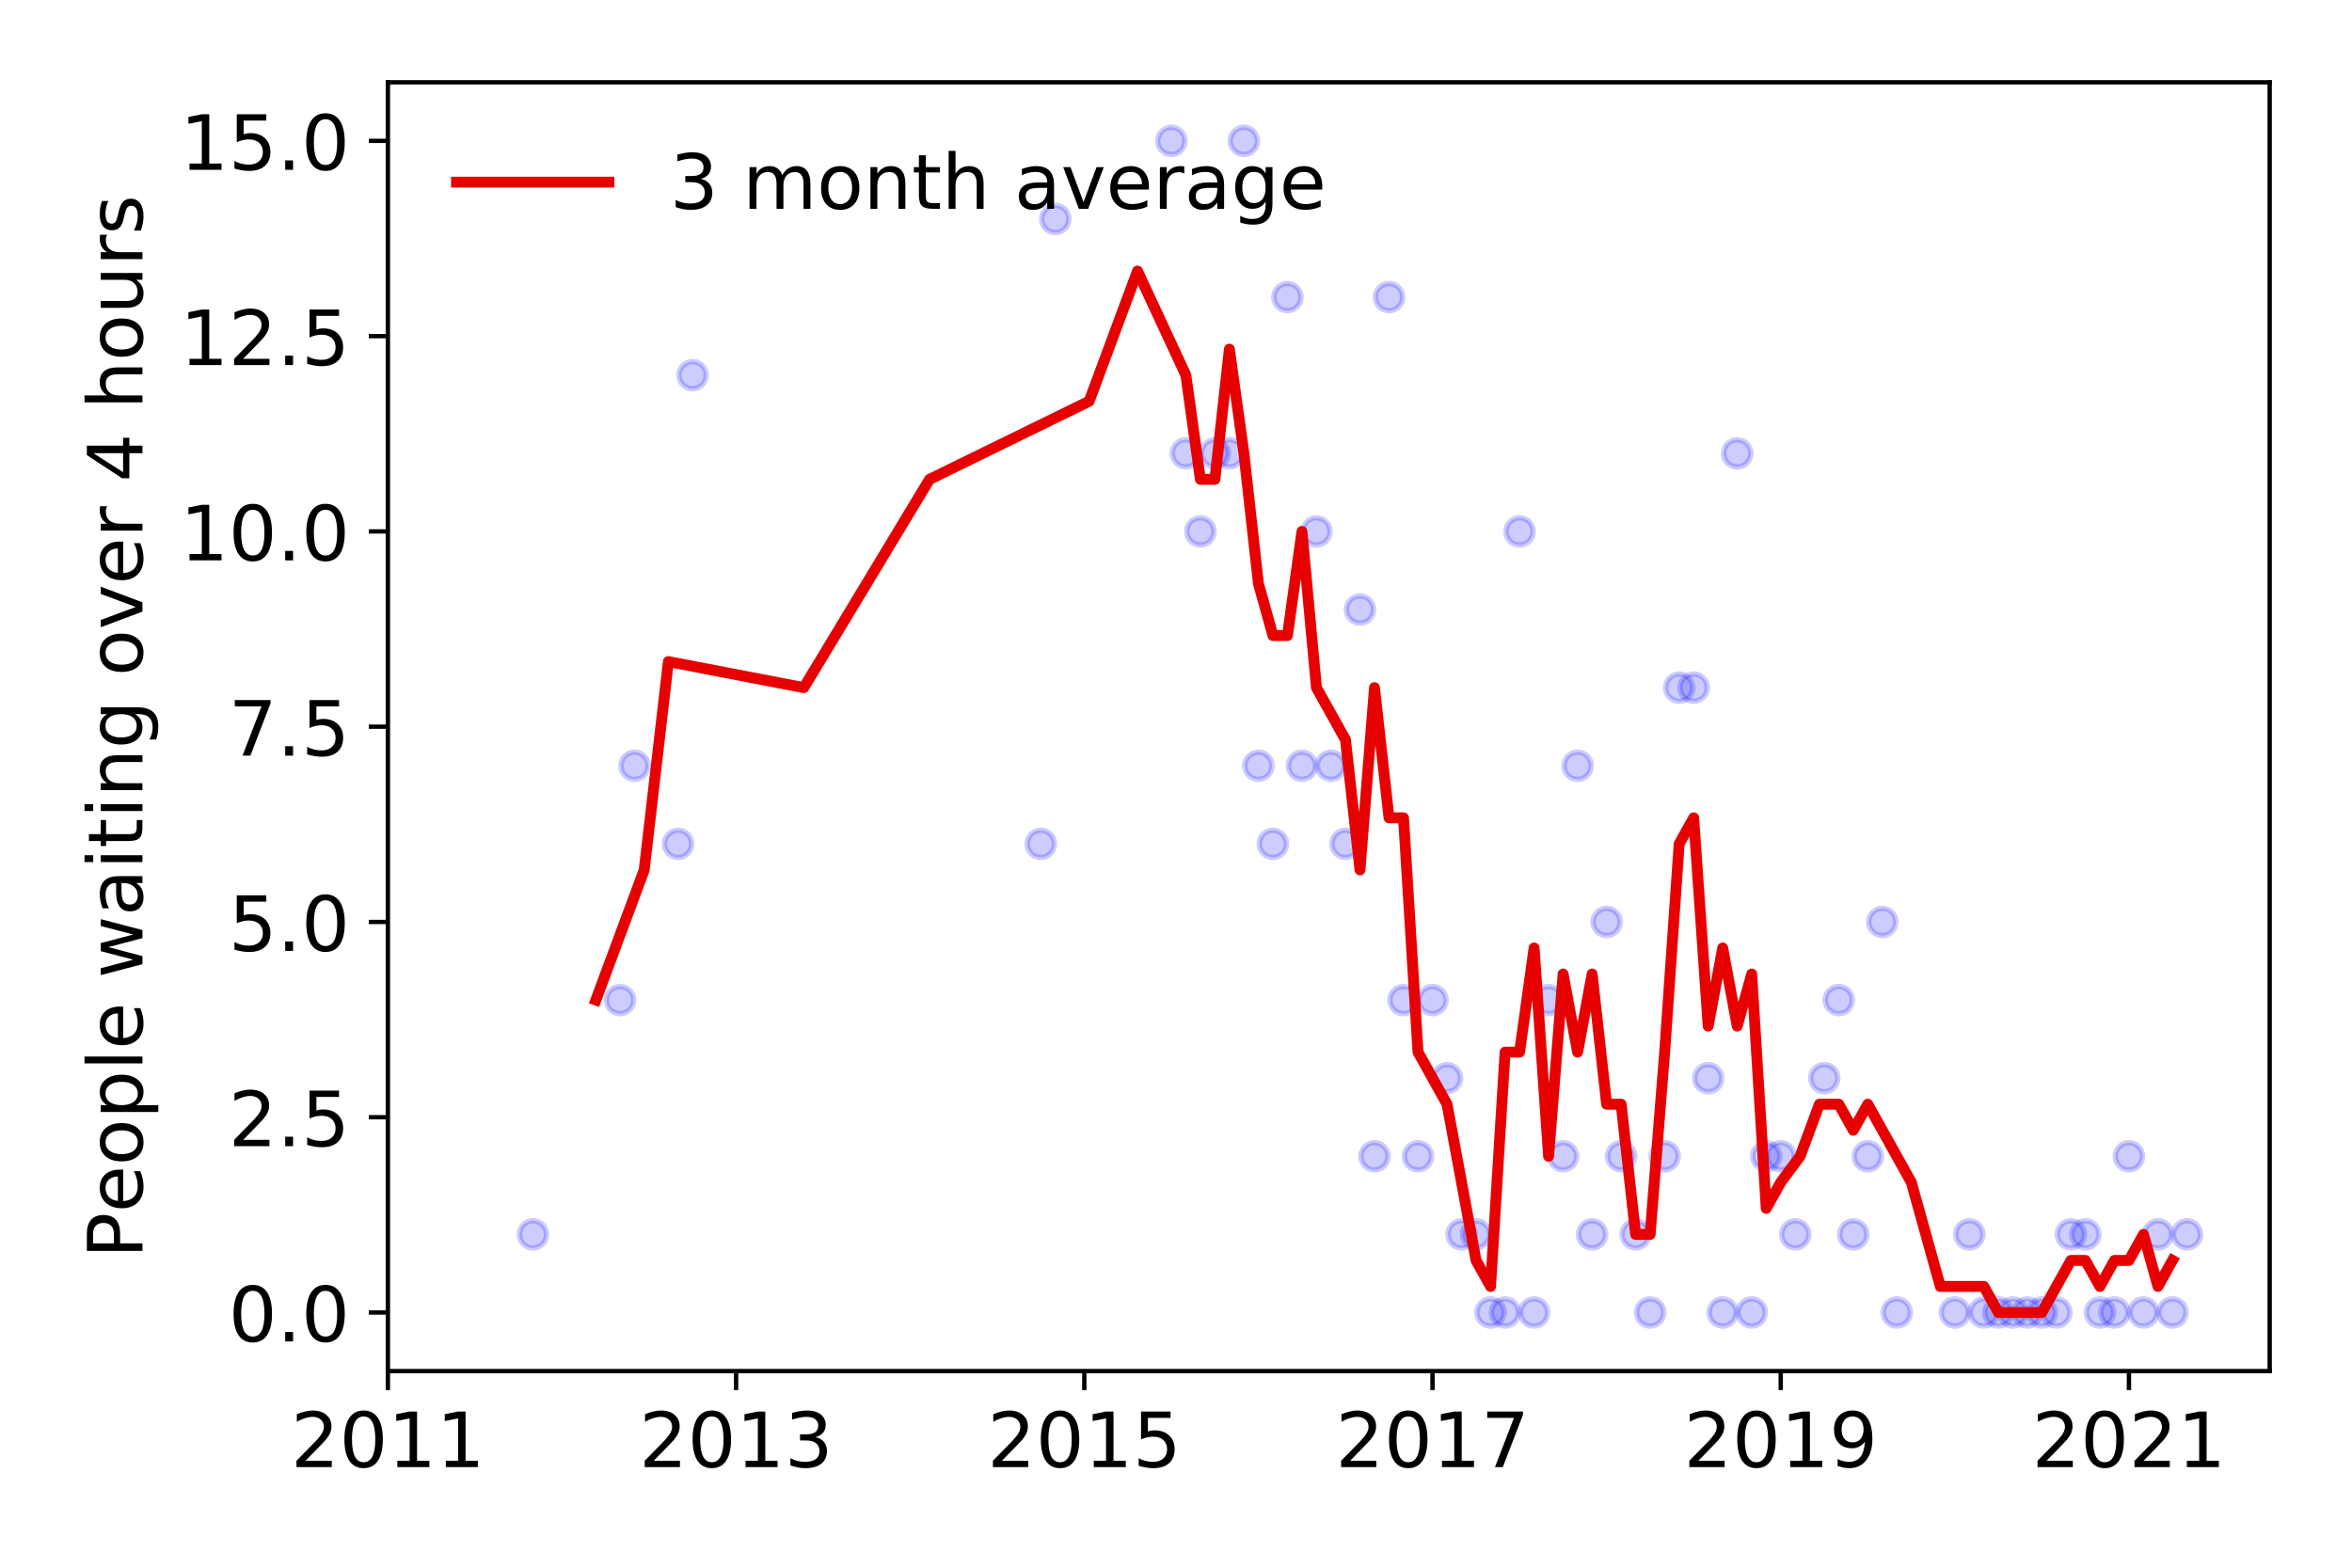 <?xml version="1.0" encoding="utf-8" standalone="no"?>
<!DOCTYPE svg PUBLIC "-//W3C//DTD SVG 1.1//EN"
  "http://www.w3.org/Graphics/SVG/1.1/DTD/svg11.dtd">
<!-- Created with matplotlib (https://matplotlib.org/) -->
<svg height="288pt" version="1.1" viewBox="0 0 432 288" width="432pt" xmlns="http://www.w3.org/2000/svg" xmlns:xlink="http://www.w3.org/1999/xlink">
 <defs>
  <style type="text/css">
*{stroke-linecap:butt;stroke-linejoin:round;}
  </style>
 </defs>
 <g id="figure_1">
  <g id="patch_1">
   <path d="M 0 288 
L 432 288 
L 432 0 
L 0 0 
z
" style="fill:#ffffff;"/>
  </g>
  <g id="axes_1">
   <g id="patch_2">
    <path d="M 71.245 251.88 
L 416.88 251.88 
L 416.88 15.12 
L 71.245 15.12 
z
" style="fill:#ffffff;"/>
   </g>
   <g id="matplotlib.axis_1">
    <g id="xtick_1">
     <g id="line2d_1">
      <defs>
       <path d="M 0 0 
L 0 3.5 
" id="me9ba347bd2" style="stroke:#000000;stroke-width:0.8;"/>
      </defs>
      <g>
       <use style="stroke:#000000;stroke-width:0.8;" x="71.245" xlink:href="#me9ba347bd2" y="251.88"/>
      </g>
     </g>
     <g id="text_1">
      <!-- 2011 -->
      <defs>
       <path d="M 19.188 8.297 
L 53.609 8.297 
L 53.609 0 
L 7.328 0 
L 7.328 8.297 
Q 12.938 14.109 22.625 23.891 
Q 32.328 33.688 34.812 36.531 
Q 39.547 41.844 41.422 45.531 
Q 43.312 49.219 43.312 52.781 
Q 43.312 58.594 39.234 62.25 
Q 35.156 65.922 28.609 65.922 
Q 23.969 65.922 18.812 64.312 
Q 13.672 62.703 7.812 59.422 
L 7.812 69.391 
Q 13.766 71.781 18.938 73 
Q 24.125 74.219 28.422 74.219 
Q 39.75 74.219 46.484 68.547 
Q 53.219 62.891 53.219 53.422 
Q 53.219 48.922 51.531 44.891 
Q 49.859 40.875 45.406 35.406 
Q 44.188 33.984 37.641 27.219 
Q 31.109 20.453 19.188 8.297 
z
" id="DejaVuSans-50"/>
       <path d="M 31.781 66.406 
Q 24.172 66.406 20.328 58.906 
Q 16.5 51.422 16.5 36.375 
Q 16.5 21.391 20.328 13.891 
Q 24.172 6.391 31.781 6.391 
Q 39.453 6.391 43.281 13.891 
Q 47.125 21.391 47.125 36.375 
Q 47.125 51.422 43.281 58.906 
Q 39.453 66.406 31.781 66.406 
z
M 31.781 74.219 
Q 44.047 74.219 50.516 64.516 
Q 56.984 54.828 56.984 36.375 
Q 56.984 17.969 50.516 8.266 
Q 44.047 -1.422 31.781 -1.422 
Q 19.531 -1.422 13.062 8.266 
Q 6.594 17.969 6.594 36.375 
Q 6.594 54.828 13.062 64.516 
Q 19.531 74.219 31.781 74.219 
z
" id="DejaVuSans-48"/>
       <path d="M 12.406 8.297 
L 28.516 8.297 
L 28.516 63.922 
L 10.984 60.406 
L 10.984 69.391 
L 28.422 72.906 
L 38.281 72.906 
L 38.281 8.297 
L 54.391 8.297 
L 54.391 0 
L 12.406 0 
z
" id="DejaVuSans-49"/>
      </defs>
      <g transform="translate(53.43 269.518)scale(0.14 -0.14)">
       <use xlink:href="#DejaVuSans-50"/>
       <use x="63.623" xlink:href="#DejaVuSans-48"/>
       <use x="127.246" xlink:href="#DejaVuSans-49"/>
       <use x="190.869" xlink:href="#DejaVuSans-49"/>
      </g>
     </g>
    </g>
    <g id="xtick_2">
     <g id="line2d_2">
      <g>
       <use style="stroke:#000000;stroke-width:0.8;" x="135.202" xlink:href="#me9ba347bd2" y="251.88"/>
      </g>
     </g>
     <g id="text_2">
      <!-- 2013 -->
      <defs>
       <path d="M 40.578 39.312 
Q 47.656 37.797 51.625 33 
Q 55.609 28.219 55.609 21.188 
Q 55.609 10.406 48.188 4.484 
Q 40.766 -1.422 27.094 -1.422 
Q 22.516 -1.422 17.656 -0.516 
Q 12.797 0.391 7.625 2.203 
L 7.625 11.719 
Q 11.719 9.328 16.594 8.109 
Q 21.484 6.891 26.812 6.891 
Q 36.078 6.891 40.938 10.547 
Q 45.797 14.203 45.797 21.188 
Q 45.797 27.641 41.281 31.266 
Q 36.766 34.906 28.719 34.906 
L 20.219 34.906 
L 20.219 43.016 
L 29.109 43.016 
Q 36.375 43.016 40.234 45.922 
Q 44.094 48.828 44.094 54.297 
Q 44.094 59.906 40.109 62.906 
Q 36.141 65.922 28.719 65.922 
Q 24.656 65.922 20.016 65.031 
Q 15.375 64.156 9.812 62.312 
L 9.812 71.094 
Q 15.438 72.656 20.344 73.438 
Q 25.25 74.219 29.594 74.219 
Q 40.828 74.219 47.359 69.109 
Q 53.906 64.016 53.906 55.328 
Q 53.906 49.266 50.438 45.094 
Q 46.969 40.922 40.578 39.312 
z
" id="DejaVuSans-51"/>
      </defs>
      <g transform="translate(117.387 269.518)scale(0.14 -0.14)">
       <use xlink:href="#DejaVuSans-50"/>
       <use x="63.623" xlink:href="#DejaVuSans-48"/>
       <use x="127.246" xlink:href="#DejaVuSans-49"/>
       <use x="190.869" xlink:href="#DejaVuSans-51"/>
      </g>
     </g>
    </g>
    <g id="xtick_3">
     <g id="line2d_3">
      <g>
       <use style="stroke:#000000;stroke-width:0.8;" x="199.159" xlink:href="#me9ba347bd2" y="251.88"/>
      </g>
     </g>
     <g id="text_3">
      <!-- 2015 -->
      <defs>
       <path d="M 10.797 72.906 
L 49.516 72.906 
L 49.516 64.594 
L 19.828 64.594 
L 19.828 46.734 
Q 21.969 47.469 24.109 47.828 
Q 26.266 48.188 28.422 48.188 
Q 40.625 48.188 47.75 41.5 
Q 54.891 34.812 54.891 23.391 
Q 54.891 11.625 47.562 5.094 
Q 40.234 -1.422 26.906 -1.422 
Q 22.312 -1.422 17.547 -0.641 
Q 12.797 0.141 7.719 1.703 
L 7.719 11.625 
Q 12.109 9.234 16.797 8.062 
Q 21.484 6.891 26.703 6.891 
Q 35.156 6.891 40.078 11.328 
Q 45.016 15.766 45.016 23.391 
Q 45.016 31 40.078 35.438 
Q 35.156 39.891 26.703 39.891 
Q 22.75 39.891 18.812 39.016 
Q 14.891 38.141 10.797 36.281 
z
" id="DejaVuSans-53"/>
      </defs>
      <g transform="translate(181.344 269.518)scale(0.14 -0.14)">
       <use xlink:href="#DejaVuSans-50"/>
       <use x="63.623" xlink:href="#DejaVuSans-48"/>
       <use x="127.246" xlink:href="#DejaVuSans-49"/>
       <use x="190.869" xlink:href="#DejaVuSans-53"/>
      </g>
     </g>
    </g>
    <g id="xtick_4">
     <g id="line2d_4">
      <g>
       <use style="stroke:#000000;stroke-width:0.8;" x="263.116" xlink:href="#me9ba347bd2" y="251.88"/>
      </g>
     </g>
     <g id="text_4">
      <!-- 2017 -->
      <defs>
       <path d="M 8.203 72.906 
L 55.078 72.906 
L 55.078 68.703 
L 28.609 0 
L 18.312 0 
L 43.219 64.594 
L 8.203 64.594 
z
" id="DejaVuSans-55"/>
      </defs>
      <g transform="translate(245.301 269.518)scale(0.14 -0.14)">
       <use xlink:href="#DejaVuSans-50"/>
       <use x="63.623" xlink:href="#DejaVuSans-48"/>
       <use x="127.246" xlink:href="#DejaVuSans-49"/>
       <use x="190.869" xlink:href="#DejaVuSans-55"/>
      </g>
     </g>
    </g>
    <g id="xtick_5">
     <g id="line2d_5">
      <g>
       <use style="stroke:#000000;stroke-width:0.8;" x="327.074" xlink:href="#me9ba347bd2" y="251.88"/>
      </g>
     </g>
     <g id="text_5">
      <!-- 2019 -->
      <defs>
       <path d="M 10.984 1.516 
L 10.984 10.5 
Q 14.703 8.734 18.5 7.812 
Q 22.312 6.891 25.984 6.891 
Q 35.75 6.891 40.891 13.453 
Q 46.047 20.016 46.781 33.406 
Q 43.953 29.203 39.594 26.953 
Q 35.25 24.703 29.984 24.703 
Q 19.047 24.703 12.672 31.312 
Q 6.297 37.938 6.297 49.422 
Q 6.297 60.641 12.938 67.422 
Q 19.578 74.219 30.609 74.219 
Q 43.266 74.219 49.922 64.516 
Q 56.594 54.828 56.594 36.375 
Q 56.594 19.141 48.406 8.859 
Q 40.234 -1.422 26.422 -1.422 
Q 22.703 -1.422 18.891 -0.688 
Q 15.094 0.047 10.984 1.516 
z
M 30.609 32.422 
Q 37.25 32.422 41.125 36.953 
Q 45.016 41.5 45.016 49.422 
Q 45.016 57.281 41.125 61.844 
Q 37.25 66.406 30.609 66.406 
Q 23.969 66.406 20.094 61.844 
Q 16.219 57.281 16.219 49.422 
Q 16.219 41.5 20.094 36.953 
Q 23.969 32.422 30.609 32.422 
z
" id="DejaVuSans-57"/>
      </defs>
      <g transform="translate(309.259 269.518)scale(0.14 -0.14)">
       <use xlink:href="#DejaVuSans-50"/>
       <use x="63.623" xlink:href="#DejaVuSans-48"/>
       <use x="127.246" xlink:href="#DejaVuSans-49"/>
       <use x="190.869" xlink:href="#DejaVuSans-57"/>
      </g>
     </g>
    </g>
    <g id="xtick_6">
     <g id="line2d_6">
      <g>
       <use style="stroke:#000000;stroke-width:0.8;" x="391.031" xlink:href="#me9ba347bd2" y="251.88"/>
      </g>
     </g>
     <g id="text_6">
      <!-- 2021 -->
      <g transform="translate(373.216 269.518)scale(0.14 -0.14)">
       <use xlink:href="#DejaVuSans-50"/>
       <use x="63.623" xlink:href="#DejaVuSans-48"/>
       <use x="127.246" xlink:href="#DejaVuSans-50"/>
       <use x="190.869" xlink:href="#DejaVuSans-49"/>
      </g>
     </g>
    </g>
   </g>
   <g id="matplotlib.axis_2">
    <g id="ytick_1">
     <g id="line2d_7">
      <defs>
       <path d="M 0 0 
L -3.5 0 
" id="m75fdbc96e7" style="stroke:#000000;stroke-width:0.8;"/>
      </defs>
      <g>
       <use style="stroke:#000000;stroke-width:0.8;" x="71.245" xlink:href="#m75fdbc96e7" y="241.118"/>
      </g>
     </g>
     <g id="text_7">
      <!-- 0.0 -->
      <defs>
       <path d="M 10.688 12.406 
L 21 12.406 
L 21 0 
L 10.688 0 
z
" id="DejaVuSans-46"/>
      </defs>
      <g transform="translate(41.981 246.437)scale(0.14 -0.14)">
       <use xlink:href="#DejaVuSans-48"/>
       <use x="63.623" xlink:href="#DejaVuSans-46"/>
       <use x="95.41" xlink:href="#DejaVuSans-48"/>
      </g>
     </g>
    </g>
    <g id="ytick_2">
     <g id="line2d_8">
      <g>
       <use style="stroke:#000000;stroke-width:0.8;" x="71.245" xlink:href="#m75fdbc96e7" y="205.245"/>
      </g>
     </g>
     <g id="text_8">
      <!-- 2.5 -->
      <g transform="translate(41.981 210.564)scale(0.14 -0.14)">
       <use xlink:href="#DejaVuSans-50"/>
       <use x="63.623" xlink:href="#DejaVuSans-46"/>
       <use x="95.41" xlink:href="#DejaVuSans-53"/>
      </g>
     </g>
    </g>
    <g id="ytick_3">
     <g id="line2d_9">
      <g>
       <use style="stroke:#000000;stroke-width:0.8;" x="71.245" xlink:href="#m75fdbc96e7" y="169.373"/>
      </g>
     </g>
     <g id="text_9">
      <!-- 5.0 -->
      <g transform="translate(41.981 174.692)scale(0.14 -0.14)">
       <use xlink:href="#DejaVuSans-53"/>
       <use x="63.623" xlink:href="#DejaVuSans-46"/>
       <use x="95.41" xlink:href="#DejaVuSans-48"/>
      </g>
     </g>
    </g>
    <g id="ytick_4">
     <g id="line2d_10">
      <g>
       <use style="stroke:#000000;stroke-width:0.8;" x="71.245" xlink:href="#m75fdbc96e7" y="133.5"/>
      </g>
     </g>
     <g id="text_10">
      <!-- 7.5 -->
      <g transform="translate(41.981 138.819)scale(0.14 -0.14)">
       <use xlink:href="#DejaVuSans-55"/>
       <use x="63.623" xlink:href="#DejaVuSans-46"/>
       <use x="95.41" xlink:href="#DejaVuSans-53"/>
      </g>
     </g>
    </g>
    <g id="ytick_5">
     <g id="line2d_11">
      <g>
       <use style="stroke:#000000;stroke-width:0.8;" x="71.245" xlink:href="#m75fdbc96e7" y="97.627"/>
      </g>
     </g>
     <g id="text_11">
      <!-- 10.0 -->
      <g transform="translate(33.073 102.946)scale(0.14 -0.14)">
       <use xlink:href="#DejaVuSans-49"/>
       <use x="63.623" xlink:href="#DejaVuSans-48"/>
       <use x="127.246" xlink:href="#DejaVuSans-46"/>
       <use x="159.033" xlink:href="#DejaVuSans-48"/>
      </g>
     </g>
    </g>
    <g id="ytick_6">
     <g id="line2d_12">
      <g>
       <use style="stroke:#000000;stroke-width:0.8;" x="71.245" xlink:href="#m75fdbc96e7" y="61.755"/>
      </g>
     </g>
     <g id="text_12">
      <!-- 12.5 -->
      <g transform="translate(33.073 67.073)scale(0.14 -0.14)">
       <use xlink:href="#DejaVuSans-49"/>
       <use x="63.623" xlink:href="#DejaVuSans-50"/>
       <use x="127.246" xlink:href="#DejaVuSans-46"/>
       <use x="159.033" xlink:href="#DejaVuSans-53"/>
      </g>
     </g>
    </g>
    <g id="ytick_7">
     <g id="line2d_13">
      <g>
       <use style="stroke:#000000;stroke-width:0.8;" x="71.245" xlink:href="#m75fdbc96e7" y="25.882"/>
      </g>
     </g>
     <g id="text_13">
      <!-- 15.0 -->
      <g transform="translate(33.073 31.201)scale(0.14 -0.14)">
       <use xlink:href="#DejaVuSans-49"/>
       <use x="63.623" xlink:href="#DejaVuSans-53"/>
       <use x="127.246" xlink:href="#DejaVuSans-46"/>
       <use x="159.033" xlink:href="#DejaVuSans-48"/>
      </g>
     </g>
    </g>
    <g id="text_14">
     <!-- People waiting over 4 hours -->
     <defs>
      <path d="M 19.672 64.797 
L 19.672 37.406 
L 32.078 37.406 
Q 38.969 37.406 42.719 40.969 
Q 46.484 44.531 46.484 51.125 
Q 46.484 57.672 42.719 61.234 
Q 38.969 64.797 32.078 64.797 
z
M 9.812 72.906 
L 32.078 72.906 
Q 44.344 72.906 50.609 67.359 
Q 56.891 61.812 56.891 51.125 
Q 56.891 40.328 50.609 34.812 
Q 44.344 29.297 32.078 29.297 
L 19.672 29.297 
L 19.672 0 
L 9.812 0 
z
" id="DejaVuSans-80"/>
      <path d="M 56.203 29.594 
L 56.203 25.203 
L 14.891 25.203 
Q 15.484 15.922 20.484 11.062 
Q 25.484 6.203 34.422 6.203 
Q 39.594 6.203 44.453 7.469 
Q 49.312 8.734 54.109 11.281 
L 54.109 2.781 
Q 49.266 0.734 44.188 -0.344 
Q 39.109 -1.422 33.891 -1.422 
Q 20.797 -1.422 13.156 6.188 
Q 5.516 13.812 5.516 26.812 
Q 5.516 40.234 12.766 48.109 
Q 20.016 56 32.328 56 
Q 43.359 56 49.781 48.891 
Q 56.203 41.797 56.203 29.594 
z
M 47.219 32.234 
Q 47.125 39.594 43.094 43.984 
Q 39.062 48.391 32.422 48.391 
Q 24.906 48.391 20.391 44.141 
Q 15.875 39.891 15.188 32.172 
z
" id="DejaVuSans-101"/>
      <path d="M 30.609 48.391 
Q 23.391 48.391 19.188 42.75 
Q 14.984 37.109 14.984 27.297 
Q 14.984 17.484 19.156 11.844 
Q 23.344 6.203 30.609 6.203 
Q 37.797 6.203 41.984 11.859 
Q 46.188 17.531 46.188 27.297 
Q 46.188 37.016 41.984 42.703 
Q 37.797 48.391 30.609 48.391 
z
M 30.609 56 
Q 42.328 56 49.016 48.375 
Q 55.719 40.766 55.719 27.297 
Q 55.719 13.875 49.016 6.219 
Q 42.328 -1.422 30.609 -1.422 
Q 18.844 -1.422 12.172 6.219 
Q 5.516 13.875 5.516 27.297 
Q 5.516 40.766 12.172 48.375 
Q 18.844 56 30.609 56 
z
" id="DejaVuSans-111"/>
      <path d="M 18.109 8.203 
L 18.109 -20.797 
L 9.078 -20.797 
L 9.078 54.688 
L 18.109 54.688 
L 18.109 46.391 
Q 20.953 51.266 25.266 53.625 
Q 29.594 56 35.594 56 
Q 45.562 56 51.781 48.094 
Q 58.016 40.188 58.016 27.297 
Q 58.016 14.406 51.781 6.484 
Q 45.562 -1.422 35.594 -1.422 
Q 29.594 -1.422 25.266 0.953 
Q 20.953 3.328 18.109 8.203 
z
M 48.688 27.297 
Q 48.688 37.203 44.609 42.844 
Q 40.531 48.484 33.406 48.484 
Q 26.266 48.484 22.188 42.844 
Q 18.109 37.203 18.109 27.297 
Q 18.109 17.391 22.188 11.75 
Q 26.266 6.109 33.406 6.109 
Q 40.531 6.109 44.609 11.75 
Q 48.688 17.391 48.688 27.297 
z
" id="DejaVuSans-112"/>
      <path d="M 9.422 75.984 
L 18.406 75.984 
L 18.406 0 
L 9.422 0 
z
" id="DejaVuSans-108"/>
      <path id="DejaVuSans-32"/>
      <path d="M 4.203 54.688 
L 13.188 54.688 
L 24.422 12.016 
L 35.594 54.688 
L 46.188 54.688 
L 57.422 12.016 
L 68.609 54.688 
L 77.594 54.688 
L 63.281 0 
L 52.688 0 
L 40.922 44.828 
L 29.109 0 
L 18.5 0 
z
" id="DejaVuSans-119"/>
      <path d="M 34.281 27.484 
Q 23.391 27.484 19.188 25 
Q 14.984 22.516 14.984 16.5 
Q 14.984 11.719 18.141 8.906 
Q 21.297 6.109 26.703 6.109 
Q 34.188 6.109 38.703 11.406 
Q 43.219 16.703 43.219 25.484 
L 43.219 27.484 
z
M 52.203 31.203 
L 52.203 0 
L 43.219 0 
L 43.219 8.297 
Q 40.141 3.328 35.547 0.953 
Q 30.953 -1.422 24.312 -1.422 
Q 15.922 -1.422 10.953 3.297 
Q 6 8.016 6 15.922 
Q 6 25.141 12.172 29.828 
Q 18.359 34.516 30.609 34.516 
L 43.219 34.516 
L 43.219 35.406 
Q 43.219 41.609 39.141 45 
Q 35.062 48.391 27.688 48.391 
Q 23 48.391 18.547 47.266 
Q 14.109 46.141 10.016 43.891 
L 10.016 52.203 
Q 14.938 54.109 19.578 55.047 
Q 24.219 56 28.609 56 
Q 40.484 56 46.344 49.844 
Q 52.203 43.703 52.203 31.203 
z
" id="DejaVuSans-97"/>
      <path d="M 9.422 54.688 
L 18.406 54.688 
L 18.406 0 
L 9.422 0 
z
M 9.422 75.984 
L 18.406 75.984 
L 18.406 64.594 
L 9.422 64.594 
z
" id="DejaVuSans-105"/>
      <path d="M 18.312 70.219 
L 18.312 54.688 
L 36.812 54.688 
L 36.812 47.703 
L 18.312 47.703 
L 18.312 18.016 
Q 18.312 11.328 20.141 9.422 
Q 21.969 7.516 27.594 7.516 
L 36.812 7.516 
L 36.812 0 
L 27.594 0 
Q 17.188 0 13.234 3.875 
Q 9.281 7.766 9.281 18.016 
L 9.281 47.703 
L 2.688 47.703 
L 2.688 54.688 
L 9.281 54.688 
L 9.281 70.219 
z
" id="DejaVuSans-116"/>
      <path d="M 54.891 33.016 
L 54.891 0 
L 45.906 0 
L 45.906 32.719 
Q 45.906 40.484 42.875 44.328 
Q 39.844 48.188 33.797 48.188 
Q 26.516 48.188 22.312 43.547 
Q 18.109 38.922 18.109 30.906 
L 18.109 0 
L 9.078 0 
L 9.078 54.688 
L 18.109 54.688 
L 18.109 46.188 
Q 21.344 51.125 25.703 53.562 
Q 30.078 56 35.797 56 
Q 45.219 56 50.047 50.172 
Q 54.891 44.344 54.891 33.016 
z
" id="DejaVuSans-110"/>
      <path d="M 45.406 27.984 
Q 45.406 37.75 41.375 43.109 
Q 37.359 48.484 30.078 48.484 
Q 22.859 48.484 18.828 43.109 
Q 14.797 37.75 14.797 27.984 
Q 14.797 18.266 18.828 12.891 
Q 22.859 7.516 30.078 7.516 
Q 37.359 7.516 41.375 12.891 
Q 45.406 18.266 45.406 27.984 
z
M 54.391 6.781 
Q 54.391 -7.172 48.188 -13.984 
Q 42 -20.797 29.203 -20.797 
Q 24.469 -20.797 20.266 -20.094 
Q 16.062 -19.391 12.109 -17.922 
L 12.109 -9.188 
Q 16.062 -11.328 19.922 -12.344 
Q 23.781 -13.375 27.781 -13.375 
Q 36.625 -13.375 41.016 -8.766 
Q 45.406 -4.156 45.406 5.172 
L 45.406 9.625 
Q 42.625 4.781 38.281 2.391 
Q 33.938 0 27.875 0 
Q 17.828 0 11.672 7.656 
Q 5.516 15.328 5.516 27.984 
Q 5.516 40.672 11.672 48.328 
Q 17.828 56 27.875 56 
Q 33.938 56 38.281 53.609 
Q 42.625 51.219 45.406 46.391 
L 45.406 54.688 
L 54.391 54.688 
z
" id="DejaVuSans-103"/>
      <path d="M 2.984 54.688 
L 12.5 54.688 
L 29.594 8.797 
L 46.688 54.688 
L 56.203 54.688 
L 35.688 0 
L 23.484 0 
z
" id="DejaVuSans-118"/>
      <path d="M 41.109 46.297 
Q 39.594 47.172 37.812 47.578 
Q 36.031 48 33.891 48 
Q 26.266 48 22.188 43.047 
Q 18.109 38.094 18.109 28.812 
L 18.109 0 
L 9.078 0 
L 9.078 54.688 
L 18.109 54.688 
L 18.109 46.188 
Q 20.953 51.172 25.484 53.578 
Q 30.031 56 36.531 56 
Q 37.453 56 38.578 55.875 
Q 39.703 55.766 41.062 55.516 
z
" id="DejaVuSans-114"/>
      <path d="M 37.797 64.312 
L 12.891 25.391 
L 37.797 25.391 
z
M 35.203 72.906 
L 47.609 72.906 
L 47.609 25.391 
L 58.016 25.391 
L 58.016 17.188 
L 47.609 17.188 
L 47.609 0 
L 37.797 0 
L 37.797 17.188 
L 4.891 17.188 
L 4.891 26.703 
z
" id="DejaVuSans-52"/>
      <path d="M 54.891 33.016 
L 54.891 0 
L 45.906 0 
L 45.906 32.719 
Q 45.906 40.484 42.875 44.328 
Q 39.844 48.188 33.797 48.188 
Q 26.516 48.188 22.312 43.547 
Q 18.109 38.922 18.109 30.906 
L 18.109 0 
L 9.078 0 
L 9.078 75.984 
L 18.109 75.984 
L 18.109 46.188 
Q 21.344 51.125 25.703 53.562 
Q 30.078 56 35.797 56 
Q 45.219 56 50.047 50.172 
Q 54.891 44.344 54.891 33.016 
z
" id="DejaVuSans-104"/>
      <path d="M 8.5 21.578 
L 8.5 54.688 
L 17.484 54.688 
L 17.484 21.922 
Q 17.484 14.156 20.5 10.266 
Q 23.531 6.391 29.594 6.391 
Q 36.859 6.391 41.078 11.031 
Q 45.312 15.672 45.312 23.688 
L 45.312 54.688 
L 54.297 54.688 
L 54.297 0 
L 45.312 0 
L 45.312 8.406 
Q 42.047 3.422 37.719 1 
Q 33.406 -1.422 27.688 -1.422 
Q 18.266 -1.422 13.375 4.438 
Q 8.5 10.297 8.5 21.578 
z
M 31.109 56 
z
" id="DejaVuSans-117"/>
      <path d="M 44.281 53.078 
L 44.281 44.578 
Q 40.484 46.531 36.375 47.5 
Q 32.281 48.484 27.875 48.484 
Q 21.188 48.484 17.844 46.438 
Q 14.5 44.391 14.5 40.281 
Q 14.5 37.156 16.891 35.375 
Q 19.281 33.594 26.516 31.984 
L 29.594 31.297 
Q 39.156 29.25 43.188 25.516 
Q 47.219 21.781 47.219 15.094 
Q 47.219 7.469 41.188 3.016 
Q 35.156 -1.422 24.609 -1.422 
Q 20.219 -1.422 15.453 -0.562 
Q 10.688 0.297 5.422 2 
L 5.422 11.281 
Q 10.406 8.688 15.234 7.391 
Q 20.062 6.109 24.812 6.109 
Q 31.156 6.109 34.562 8.281 
Q 37.984 10.453 37.984 14.406 
Q 37.984 18.062 35.516 20.016 
Q 33.062 21.969 24.703 23.781 
L 21.578 24.516 
Q 13.234 26.266 9.516 29.906 
Q 5.812 33.547 5.812 39.891 
Q 5.812 47.609 11.281 51.797 
Q 16.75 56 26.812 56 
Q 31.781 56 36.172 55.266 
Q 40.578 54.547 44.281 53.078 
z
" id="DejaVuSans-115"/>
     </defs>
     <g transform="translate(26.162 231.175)rotate(-90)scale(0.14 -0.14)">
      <use xlink:href="#DejaVuSans-80"/>
      <use x="60.256" xlink:href="#DejaVuSans-101"/>
      <use x="121.779" xlink:href="#DejaVuSans-111"/>
      <use x="182.961" xlink:href="#DejaVuSans-112"/>
      <use x="246.438" xlink:href="#DejaVuSans-108"/>
      <use x="274.221" xlink:href="#DejaVuSans-101"/>
      <use x="335.744" xlink:href="#DejaVuSans-32"/>
      <use x="367.531" xlink:href="#DejaVuSans-119"/>
      <use x="449.318" xlink:href="#DejaVuSans-97"/>
      <use x="510.598" xlink:href="#DejaVuSans-105"/>
      <use x="538.381" xlink:href="#DejaVuSans-116"/>
      <use x="577.59" xlink:href="#DejaVuSans-105"/>
      <use x="605.373" xlink:href="#DejaVuSans-110"/>
      <use x="668.752" xlink:href="#DejaVuSans-103"/>
      <use x="732.229" xlink:href="#DejaVuSans-32"/>
      <use x="764.016" xlink:href="#DejaVuSans-111"/>
      <use x="825.197" xlink:href="#DejaVuSans-118"/>
      <use x="884.377" xlink:href="#DejaVuSans-101"/>
      <use x="945.9" xlink:href="#DejaVuSans-114"/>
      <use x="987.014" xlink:href="#DejaVuSans-32"/>
      <use x="1018.801" xlink:href="#DejaVuSans-52"/>
      <use x="1082.424" xlink:href="#DejaVuSans-32"/>
      <use x="1114.211" xlink:href="#DejaVuSans-104"/>
      <use x="1177.59" xlink:href="#DejaVuSans-111"/>
      <use x="1238.771" xlink:href="#DejaVuSans-117"/>
      <use x="1302.15" xlink:href="#DejaVuSans-114"/>
      <use x="1343.264" xlink:href="#DejaVuSans-115"/>
     </g>
    </g>
   </g>
   <g id="line2d_14">
    <defs>
     <path d="M 0 2.5 
C 0.663 2.5 1.299 2.237 1.768 1.768 
C 2.237 1.299 2.5 0.663 2.5 0 
C 2.5 -0.663 2.237 -1.299 1.768 -1.768 
C 1.299 -2.237 0.663 -2.5 0 -2.5 
C -0.663 -2.5 -1.299 -2.237 -1.768 -1.768 
C -2.237 -1.299 -2.5 -0.663 -2.5 0 
C -2.5 0.663 -2.237 1.299 -1.768 1.768 
C -1.299 2.237 -0.663 2.5 0 2.5 
z
" id="me6725c4893" style="stroke:#0000ff;stroke-opacity:0.2;"/>
    </defs>
    <g clip-path="url(#pa979f89489)">
     <use style="fill:#0000ff;fill-opacity:0.2;stroke:#0000ff;stroke-opacity:0.2;" x="401.69" xlink:href="#me6725c4893" y="226.769"/>
     <use style="fill:#0000ff;fill-opacity:0.2;stroke:#0000ff;stroke-opacity:0.2;" x="399.025" xlink:href="#me6725c4893" y="241.118"/>
     <use style="fill:#0000ff;fill-opacity:0.2;stroke:#0000ff;stroke-opacity:0.2;" x="396.36" xlink:href="#me6725c4893" y="226.769"/>
     <use style="fill:#0000ff;fill-opacity:0.2;stroke:#0000ff;stroke-opacity:0.2;" x="393.696" xlink:href="#me6725c4893" y="241.118"/>
     <use style="fill:#0000ff;fill-opacity:0.2;stroke:#0000ff;stroke-opacity:0.2;" x="391.031" xlink:href="#me6725c4893" y="212.42"/>
     <use style="fill:#0000ff;fill-opacity:0.2;stroke:#0000ff;stroke-opacity:0.2;" x="388.366" xlink:href="#me6725c4893" y="241.118"/>
     <use style="fill:#0000ff;fill-opacity:0.2;stroke:#0000ff;stroke-opacity:0.2;" x="385.701" xlink:href="#me6725c4893" y="241.118"/>
     <use style="fill:#0000ff;fill-opacity:0.2;stroke:#0000ff;stroke-opacity:0.2;" x="383.036" xlink:href="#me6725c4893" y="226.769"/>
     <use style="fill:#0000ff;fill-opacity:0.2;stroke:#0000ff;stroke-opacity:0.2;" x="380.371" xlink:href="#me6725c4893" y="226.769"/>
     <use style="fill:#0000ff;fill-opacity:0.2;stroke:#0000ff;stroke-opacity:0.2;" x="377.706" xlink:href="#me6725c4893" y="241.118"/>
     <use style="fill:#0000ff;fill-opacity:0.2;stroke:#0000ff;stroke-opacity:0.2;" x="375.041" xlink:href="#me6725c4893" y="241.118"/>
     <use style="fill:#0000ff;fill-opacity:0.2;stroke:#0000ff;stroke-opacity:0.2;" x="372.376" xlink:href="#me6725c4893" y="241.118"/>
     <use style="fill:#0000ff;fill-opacity:0.2;stroke:#0000ff;stroke-opacity:0.2;" x="369.712" xlink:href="#me6725c4893" y="241.118"/>
     <use style="fill:#0000ff;fill-opacity:0.2;stroke:#0000ff;stroke-opacity:0.2;" x="367.047" xlink:href="#me6725c4893" y="241.118"/>
     <use style="fill:#0000ff;fill-opacity:0.2;stroke:#0000ff;stroke-opacity:0.2;" x="364.382" xlink:href="#me6725c4893" y="241.118"/>
     <use style="fill:#0000ff;fill-opacity:0.2;stroke:#0000ff;stroke-opacity:0.2;" x="361.717" xlink:href="#me6725c4893" y="226.769"/>
     <use style="fill:#0000ff;fill-opacity:0.2;stroke:#0000ff;stroke-opacity:0.2;" x="359.052" xlink:href="#me6725c4893" y="241.118"/>
     <use style="fill:#0000ff;fill-opacity:0.2;stroke:#0000ff;stroke-opacity:0.2;" x="348.393" xlink:href="#me6725c4893" y="241.118"/>
     <use style="fill:#0000ff;fill-opacity:0.2;stroke:#0000ff;stroke-opacity:0.2;" x="345.728" xlink:href="#me6725c4893" y="169.373"/>
     <use style="fill:#0000ff;fill-opacity:0.2;stroke:#0000ff;stroke-opacity:0.2;" x="343.063" xlink:href="#me6725c4893" y="212.42"/>
     <use style="fill:#0000ff;fill-opacity:0.2;stroke:#0000ff;stroke-opacity:0.2;" x="340.398" xlink:href="#me6725c4893" y="226.769"/>
     <use style="fill:#0000ff;fill-opacity:0.2;stroke:#0000ff;stroke-opacity:0.2;" x="337.733" xlink:href="#me6725c4893" y="183.722"/>
     <use style="fill:#0000ff;fill-opacity:0.2;stroke:#0000ff;stroke-opacity:0.2;" x="335.068" xlink:href="#me6725c4893" y="198.071"/>
     <use style="fill:#0000ff;fill-opacity:0.2;stroke:#0000ff;stroke-opacity:0.2;" x="329.738" xlink:href="#me6725c4893" y="226.769"/>
     <use style="fill:#0000ff;fill-opacity:0.2;stroke:#0000ff;stroke-opacity:0.2;" x="327.074" xlink:href="#me6725c4893" y="212.42"/>
     <use style="fill:#0000ff;fill-opacity:0.2;stroke:#0000ff;stroke-opacity:0.2;" x="324.409" xlink:href="#me6725c4893" y="212.42"/>
     <use style="fill:#0000ff;fill-opacity:0.2;stroke:#0000ff;stroke-opacity:0.2;" x="321.744" xlink:href="#me6725c4893" y="241.118"/>
     <use style="fill:#0000ff;fill-opacity:0.2;stroke:#0000ff;stroke-opacity:0.2;" x="319.079" xlink:href="#me6725c4893" y="83.278"/>
     <use style="fill:#0000ff;fill-opacity:0.2;stroke:#0000ff;stroke-opacity:0.2;" x="316.414" xlink:href="#me6725c4893" y="241.118"/>
     <use style="fill:#0000ff;fill-opacity:0.2;stroke:#0000ff;stroke-opacity:0.2;" x="313.749" xlink:href="#me6725c4893" y="198.071"/>
     <use style="fill:#0000ff;fill-opacity:0.2;stroke:#0000ff;stroke-opacity:0.2;" x="311.084" xlink:href="#me6725c4893" y="126.325"/>
     <use style="fill:#0000ff;fill-opacity:0.2;stroke:#0000ff;stroke-opacity:0.2;" x="308.419" xlink:href="#me6725c4893" y="126.325"/>
     <use style="fill:#0000ff;fill-opacity:0.2;stroke:#0000ff;stroke-opacity:0.2;" x="305.754" xlink:href="#me6725c4893" y="212.42"/>
     <use style="fill:#0000ff;fill-opacity:0.2;stroke:#0000ff;stroke-opacity:0.2;" x="303.09" xlink:href="#me6725c4893" y="241.118"/>
     <use style="fill:#0000ff;fill-opacity:0.2;stroke:#0000ff;stroke-opacity:0.2;" x="300.425" xlink:href="#me6725c4893" y="226.769"/>
     <use style="fill:#0000ff;fill-opacity:0.2;stroke:#0000ff;stroke-opacity:0.2;" x="297.76" xlink:href="#me6725c4893" y="212.42"/>
     <use style="fill:#0000ff;fill-opacity:0.2;stroke:#0000ff;stroke-opacity:0.2;" x="295.095" xlink:href="#me6725c4893" y="169.373"/>
     <use style="fill:#0000ff;fill-opacity:0.2;stroke:#0000ff;stroke-opacity:0.2;" x="292.43" xlink:href="#me6725c4893" y="226.769"/>
     <use style="fill:#0000ff;fill-opacity:0.2;stroke:#0000ff;stroke-opacity:0.2;" x="289.765" xlink:href="#me6725c4893" y="140.675"/>
     <use style="fill:#0000ff;fill-opacity:0.2;stroke:#0000ff;stroke-opacity:0.2;" x="287.1" xlink:href="#me6725c4893" y="212.42"/>
     <use style="fill:#0000ff;fill-opacity:0.2;stroke:#0000ff;stroke-opacity:0.2;" x="284.435" xlink:href="#me6725c4893" y="183.722"/>
     <use style="fill:#0000ff;fill-opacity:0.2;stroke:#0000ff;stroke-opacity:0.2;" x="281.771" xlink:href="#me6725c4893" y="241.118"/>
     <use style="fill:#0000ff;fill-opacity:0.2;stroke:#0000ff;stroke-opacity:0.2;" x="279.106" xlink:href="#me6725c4893" y="97.627"/>
     <use style="fill:#0000ff;fill-opacity:0.2;stroke:#0000ff;stroke-opacity:0.2;" x="276.441" xlink:href="#me6725c4893" y="241.118"/>
     <use style="fill:#0000ff;fill-opacity:0.2;stroke:#0000ff;stroke-opacity:0.2;" x="273.776" xlink:href="#me6725c4893" y="241.118"/>
     <use style="fill:#0000ff;fill-opacity:0.2;stroke:#0000ff;stroke-opacity:0.2;" x="271.111" xlink:href="#me6725c4893" y="226.769"/>
     <use style="fill:#0000ff;fill-opacity:0.2;stroke:#0000ff;stroke-opacity:0.2;" x="268.446" xlink:href="#me6725c4893" y="226.769"/>
     <use style="fill:#0000ff;fill-opacity:0.2;stroke:#0000ff;stroke-opacity:0.2;" x="265.781" xlink:href="#me6725c4893" y="198.071"/>
     <use style="fill:#0000ff;fill-opacity:0.2;stroke:#0000ff;stroke-opacity:0.2;" x="263.116" xlink:href="#me6725c4893" y="183.722"/>
     <use style="fill:#0000ff;fill-opacity:0.2;stroke:#0000ff;stroke-opacity:0.2;" x="260.452" xlink:href="#me6725c4893" y="212.42"/>
     <use style="fill:#0000ff;fill-opacity:0.2;stroke:#0000ff;stroke-opacity:0.2;" x="257.787" xlink:href="#me6725c4893" y="183.722"/>
     <use style="fill:#0000ff;fill-opacity:0.2;stroke:#0000ff;stroke-opacity:0.2;" x="255.122" xlink:href="#me6725c4893" y="54.58"/>
     <use style="fill:#0000ff;fill-opacity:0.2;stroke:#0000ff;stroke-opacity:0.2;" x="252.457" xlink:href="#me6725c4893" y="212.42"/>
     <use style="fill:#0000ff;fill-opacity:0.2;stroke:#0000ff;stroke-opacity:0.2;" x="249.792" xlink:href="#me6725c4893" y="111.976"/>
     <use style="fill:#0000ff;fill-opacity:0.2;stroke:#0000ff;stroke-opacity:0.2;" x="247.127" xlink:href="#me6725c4893" y="155.024"/>
     <use style="fill:#0000ff;fill-opacity:0.2;stroke:#0000ff;stroke-opacity:0.2;" x="244.462" xlink:href="#me6725c4893" y="140.675"/>
     <use style="fill:#0000ff;fill-opacity:0.2;stroke:#0000ff;stroke-opacity:0.2;" x="241.797" xlink:href="#me6725c4893" y="97.627"/>
     <use style="fill:#0000ff;fill-opacity:0.2;stroke:#0000ff;stroke-opacity:0.2;" x="239.132" xlink:href="#me6725c4893" y="140.675"/>
     <use style="fill:#0000ff;fill-opacity:0.2;stroke:#0000ff;stroke-opacity:0.2;" x="236.468" xlink:href="#me6725c4893" y="54.58"/>
     <use style="fill:#0000ff;fill-opacity:0.2;stroke:#0000ff;stroke-opacity:0.2;" x="233.803" xlink:href="#me6725c4893" y="155.024"/>
     <use style="fill:#0000ff;fill-opacity:0.2;stroke:#0000ff;stroke-opacity:0.2;" x="231.138" xlink:href="#me6725c4893" y="140.675"/>
     <use style="fill:#0000ff;fill-opacity:0.2;stroke:#0000ff;stroke-opacity:0.2;" x="228.473" xlink:href="#me6725c4893" y="25.882"/>
     <use style="fill:#0000ff;fill-opacity:0.2;stroke:#0000ff;stroke-opacity:0.2;" x="225.808" xlink:href="#me6725c4893" y="83.278"/>
     <use style="fill:#0000ff;fill-opacity:0.2;stroke:#0000ff;stroke-opacity:0.2;" x="223.143" xlink:href="#me6725c4893" y="83.278"/>
     <use style="fill:#0000ff;fill-opacity:0.2;stroke:#0000ff;stroke-opacity:0.2;" x="220.478" xlink:href="#me6725c4893" y="97.627"/>
     <use style="fill:#0000ff;fill-opacity:0.2;stroke:#0000ff;stroke-opacity:0.2;" x="217.813" xlink:href="#me6725c4893" y="83.278"/>
     <use style="fill:#0000ff;fill-opacity:0.2;stroke:#0000ff;stroke-opacity:0.2;" x="215.149" xlink:href="#me6725c4893" y="25.882"/>
     <use style="fill:#0000ff;fill-opacity:0.2;stroke:#0000ff;stroke-opacity:0.2;" x="193.83" xlink:href="#me6725c4893" y="40.231"/>
     <use style="fill:#0000ff;fill-opacity:0.2;stroke:#0000ff;stroke-opacity:0.2;" x="191.165" xlink:href="#me6725c4893" y="155.024"/>
     <use style="fill:#0000ff;fill-opacity:0.2;stroke:#0000ff;stroke-opacity:0.2;" x="127.207" xlink:href="#me6725c4893" y="68.929"/>
     <use style="fill:#0000ff;fill-opacity:0.2;stroke:#0000ff;stroke-opacity:0.2;" x="124.543" xlink:href="#me6725c4893" y="155.024"/>
     <use style="fill:#0000ff;fill-opacity:0.2;stroke:#0000ff;stroke-opacity:0.2;" x="116.548" xlink:href="#me6725c4893" y="140.675"/>
     <use style="fill:#0000ff;fill-opacity:0.2;stroke:#0000ff;stroke-opacity:0.2;" x="113.883" xlink:href="#me6725c4893" y="183.722"/>
     <use style="fill:#0000ff;fill-opacity:0.2;stroke:#0000ff;stroke-opacity:0.2;" x="97.894" xlink:href="#me6725c4893" y="226.769"/>
    </g>
   </g>
   <g id="line2d_15">
    <path clip-path="url(#pa979f89489)" d="M 399.025 231.552 
L 396.36 236.335 
L 393.696 226.769 
L 391.031 231.552 
L 388.366 231.552 
L 385.701 236.335 
L 383.036 231.552 
L 380.371 231.552 
L 377.706 236.335 
L 375.041 241.118 
L 372.376 241.118 
L 369.712 241.118 
L 367.047 241.118 
L 364.382 236.335 
L 361.717 236.335 
L 356.387 236.335 
L 351.057 217.203 
L 345.728 207.637 
L 343.063 202.854 
L 340.398 207.637 
L 337.733 202.854 
L 334.18 202.854 
L 330.627 212.42 
L 327.074 217.203 
L 324.409 221.986 
L 321.744 178.939 
L 319.079 188.505 
L 316.414 174.156 
L 313.749 188.505 
L 311.084 150.241 
L 308.419 155.024 
L 305.754 193.288 
L 303.09 226.769 
L 300.425 226.769 
L 297.76 202.854 
L 295.095 202.854 
L 292.43 178.939 
L 289.765 193.288 
L 287.1 178.939 
L 284.435 212.42 
L 281.771 174.156 
L 279.106 193.288 
L 276.441 193.288 
L 273.776 236.335 
L 271.111 231.552 
L 268.446 217.203 
L 265.781 202.854 
L 263.116 198.071 
L 260.452 193.288 
L 257.787 150.241 
L 255.122 150.241 
L 252.457 126.325 
L 249.792 159.807 
L 247.127 135.892 
L 244.462 131.108 
L 241.797 126.325 
L 239.132 97.627 
L 236.468 116.759 
L 233.803 116.759 
L 231.138 107.193 
L 228.473 83.278 
L 225.808 64.146 
L 223.143 88.061 
L 220.478 88.061 
L 217.813 68.929 
L 208.93 49.797 
L 200.048 73.712 
L 170.734 88.061 
L 147.638 126.325 
L 122.766 121.542 
L 118.325 159.807 
L 109.442 183.722 
" style="fill:none;stroke:#e60000;stroke-linecap:square;stroke-width:2;"/>
   </g>
   <g id="patch_3">
    <path d="M 71.245 251.88 
L 71.245 15.12 
" style="fill:none;stroke:#000000;stroke-linecap:square;stroke-linejoin:miter;stroke-width:0.8;"/>
   </g>
   <g id="patch_4">
    <path d="M 416.88 251.88 
L 416.88 15.12 
" style="fill:none;stroke:#000000;stroke-linecap:square;stroke-linejoin:miter;stroke-width:0.8;"/>
   </g>
   <g id="patch_5">
    <path d="M 71.245 251.88 
L 416.88 251.88 
" style="fill:none;stroke:#000000;stroke-linecap:square;stroke-linejoin:miter;stroke-width:0.8;"/>
   </g>
   <g id="patch_6">
    <path d="M 71.245 15.12 
L 416.88 15.12 
" style="fill:none;stroke:#000000;stroke-linecap:square;stroke-linejoin:miter;stroke-width:0.8;"/>
   </g>
   <g id="legend_1">
    <g id="line2d_16">
     <path d="M 83.845 33.458 
L 111.845 33.458 
" style="fill:none;stroke:#e60000;stroke-linecap:square;stroke-width:2;"/>
    </g>
    <g id="line2d_17"/>
    <g id="text_15">
     <!-- 3 month average -->
     <defs>
      <path d="M 52 44.188 
Q 55.375 50.25 60.062 53.125 
Q 64.75 56 71.094 56 
Q 79.641 56 84.281 50.016 
Q 88.922 44.047 88.922 33.016 
L 88.922 0 
L 79.891 0 
L 79.891 32.719 
Q 79.891 40.578 77.094 44.375 
Q 74.312 48.188 68.609 48.188 
Q 61.625 48.188 57.562 43.547 
Q 53.516 38.922 53.516 30.906 
L 53.516 0 
L 44.484 0 
L 44.484 32.719 
Q 44.484 40.625 41.703 44.406 
Q 38.922 48.188 33.109 48.188 
Q 26.219 48.188 22.156 43.531 
Q 18.109 38.875 18.109 30.906 
L 18.109 0 
L 9.078 0 
L 9.078 54.688 
L 18.109 54.688 
L 18.109 46.188 
Q 21.188 51.219 25.484 53.609 
Q 29.781 56 35.688 56 
Q 41.656 56 45.828 52.969 
Q 50 49.953 52 44.188 
z
" id="DejaVuSans-109"/>
     </defs>
     <g transform="translate(123.045 38.358)scale(0.14 -0.14)">
      <use xlink:href="#DejaVuSans-51"/>
      <use x="63.623" xlink:href="#DejaVuSans-32"/>
      <use x="95.41" xlink:href="#DejaVuSans-109"/>
      <use x="192.822" xlink:href="#DejaVuSans-111"/>
      <use x="254.004" xlink:href="#DejaVuSans-110"/>
      <use x="317.383" xlink:href="#DejaVuSans-116"/>
      <use x="356.592" xlink:href="#DejaVuSans-104"/>
      <use x="419.971" xlink:href="#DejaVuSans-32"/>
      <use x="451.758" xlink:href="#DejaVuSans-97"/>
      <use x="513.037" xlink:href="#DejaVuSans-118"/>
      <use x="572.217" xlink:href="#DejaVuSans-101"/>
      <use x="633.74" xlink:href="#DejaVuSans-114"/>
      <use x="674.854" xlink:href="#DejaVuSans-97"/>
      <use x="736.133" xlink:href="#DejaVuSans-103"/>
      <use x="799.609" xlink:href="#DejaVuSans-101"/>
     </g>
    </g>
   </g>
  </g>
 </g>
 <defs>
  <clipPath id="pa979f89489">
   <rect height="236.76" width="345.635" x="71.245" y="15.12"/>
  </clipPath>
 </defs>
</svg>
